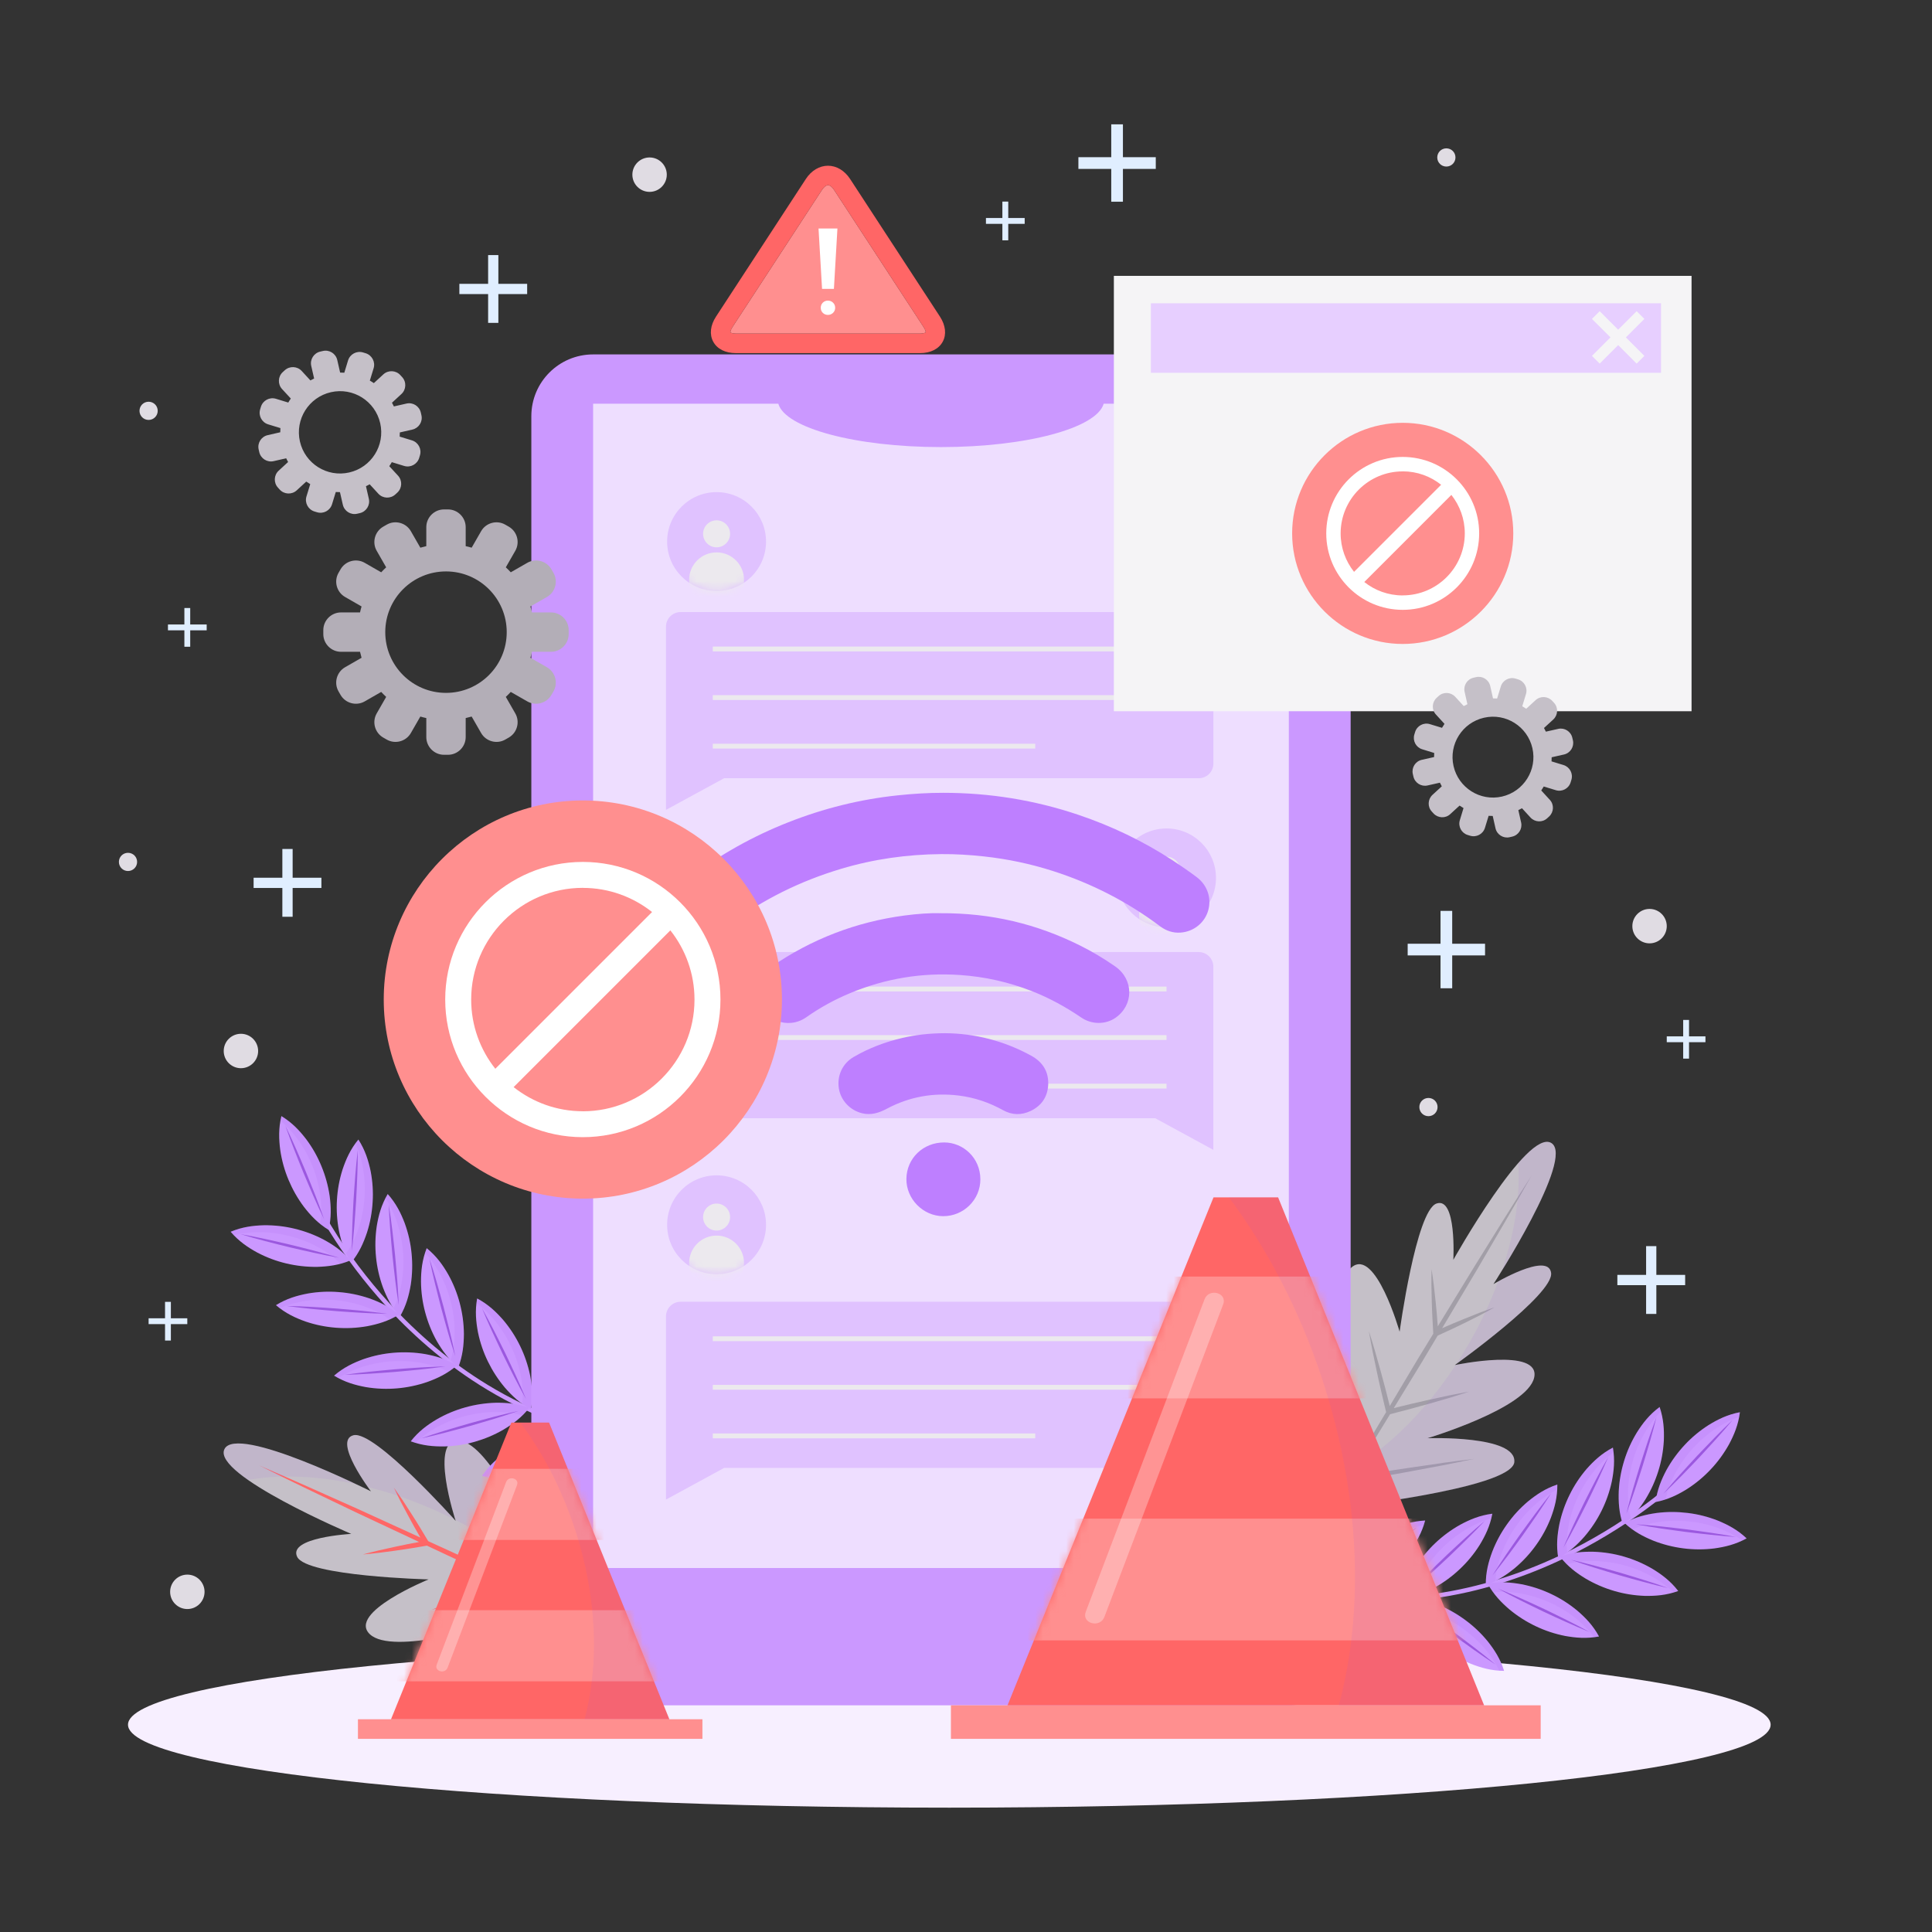 <svg width="251" height="251" viewBox="0 0 251 251" fill="none" xmlns="http://www.w3.org/2000/svg">
<rect x="0" y="0" width="251" height="251" fill="#333333" stroke="none"/>
<path d="M123.332 234.846C182.262 234.846 230.035 230.021 230.035 224.069C230.035 218.117 182.262 213.292 123.332 213.292C64.402 213.292 16.63 218.117 16.63 224.069C16.63 230.021 64.402 234.846 123.332 234.846Z" fill="#F7EFFF"/>
<path d="M70.887 188.535C67.332 188.558 69.03 200.082 69.03 200.082C69.03 200.082 63.749 187.618 59.691 187.166C55.633 186.719 59.199 197.586 59.199 197.586C59.199 197.586 48.649 185.768 45.92 186.464C43.192 187.16 48.19 193.748 48.19 193.748C48.19 193.748 30.695 184.947 29.15 188.286C27.605 191.626 45.632 199.278 45.632 199.278C45.632 199.278 37.374 199.731 38.608 202.261C39.842 204.791 55.678 205.193 55.678 205.193C55.678 205.193 45.083 209.506 48.049 212.313C51.014 215.12 63.936 211.079 63.936 211.079C63.936 211.079 54.054 217.243 56.335 219.965C58.616 222.688 79.518 211.611 79.518 211.611C79.518 211.611 74.441 188.501 70.892 188.53L70.887 188.535Z" fill="#C5C0C8"/>
<path d="M72.013 197.801L73.054 201.831C73.394 203.178 73.773 204.514 74.135 205.849L75.092 209.342L71.815 207.774L66.46 205.261C65.838 203.614 65.21 201.967 64.542 200.337L63.512 197.846C63.149 197.025 62.804 196.193 62.419 195.378C62.663 196.244 62.946 197.099 63.212 197.959L64.066 200.512C64.559 201.972 65.085 203.421 65.617 204.865L59.165 201.836L55.633 200.223C54.937 199.057 54.241 197.891 53.505 196.754L52.367 194.993C51.965 194.422 51.586 193.833 51.167 193.267C51.456 193.907 51.784 194.524 52.09 195.152L53.075 197.003C53.567 197.931 54.088 198.842 54.614 199.754L46.458 196.029C42.207 194.122 37.957 192.22 33.672 190.386C37.843 192.463 42.043 194.478 46.249 196.482L54.45 200.331C53.38 200.529 52.305 200.733 51.241 200.97C49.871 201.265 48.501 201.576 47.149 201.95C48.552 201.836 49.939 201.655 51.326 201.463C52.712 201.276 54.088 201.044 55.463 200.806L58.899 202.419L65.425 205.397C63.953 205.94 62.487 206.489 61.033 207.078C59.357 207.745 57.688 208.419 56.04 209.166C57.778 208.674 59.493 208.119 61.202 207.547C62.9 206.993 64.581 206.387 66.262 205.781L71.605 208.221L74.922 209.704L71.628 211.255C70.372 211.855 69.098 212.432 67.853 213.055C65.346 214.271 62.838 215.5 60.365 216.79C62.951 215.743 65.51 214.628 68.062 213.507C69.341 212.958 70.604 212.364 71.877 211.792L75.686 210.066L75.709 210.055L77.979 211.068C80.112 211.996 82.241 212.947 84.386 213.858C82.303 212.811 80.203 211.804 78.114 210.779L75.873 209.704V209.681L74.713 205.68C74.322 204.349 73.954 203.008 73.541 201.684L72.324 197.699C71.894 196.38 71.492 195.05 71.045 193.737C71.351 195.095 71.696 196.437 72.019 197.79L72.013 197.801Z" fill="#FF6666"/>
<g opacity="0.1">
<path d="M46.271 192.826C41.692 190.658 30.378 185.637 29.144 188.292C28.669 189.322 30.061 190.771 32.218 192.271C36.27 191.535 41.121 191.705 46.271 192.82V192.826Z" fill="#9B58DF"/>
<path d="M59.159 197.461C67.451 201.684 73.649 207.525 76.388 213.219C78.284 212.268 79.518 211.617 79.518 211.617C79.518 211.617 74.441 188.507 70.892 188.535C67.338 188.558 69.036 200.082 69.036 200.082C69.036 200.082 63.755 187.618 59.697 187.166C55.894 186.747 58.78 196.256 59.159 197.461Z" fill="#9B58DF"/>
<path d="M47.771 193.177C50.482 193.856 53.267 194.79 56.046 195.995C57.065 196.437 58.055 196.906 59.023 197.393C57.648 195.871 48.445 185.83 45.926 186.469C43.696 187.035 46.639 191.558 47.777 193.177H47.771Z" fill="#9B58DF"/>
</g>
<path d="M196.731 189.962C197.093 186.43 185.456 186.849 185.456 186.849C185.456 186.849 198.423 182.966 199.312 178.976C200.201 174.991 189.005 177.346 189.005 177.346C189.005 177.346 201.904 168.148 201.514 165.363C201.123 162.579 194.026 166.824 194.026 166.824C194.026 166.824 204.683 150.393 201.536 148.491C198.384 146.589 188.813 163.671 188.813 163.671C188.813 163.671 189.265 155.413 186.617 156.364C183.968 157.315 181.834 173.01 181.834 173.01C181.834 173.01 178.704 162.007 175.591 164.65C172.478 167.293 175.082 180.577 175.082 180.577C175.082 180.577 170.038 170.084 167.078 172.048C164.118 174.018 172.846 196.007 172.846 196.007C172.846 196.007 196.369 193.488 196.737 189.956L196.731 189.962Z" fill="#C5C0C8"/>
<path d="M187.398 190.069L183.277 190.664C181.902 190.85 180.532 191.088 179.162 191.297L175.591 191.863L177.51 188.779L180.594 183.73C182.298 183.289 184.007 182.847 185.7 182.36L188.286 181.613C189.141 181.341 190.007 181.087 190.856 180.798C189.967 180.945 189.09 181.138 188.207 181.302L185.575 181.874C184.07 182.202 182.575 182.57 181.075 182.938L184.794 176.853L186.781 173.519C188.015 172.959 189.249 172.393 190.465 171.782L192.339 170.842C192.956 170.508 193.578 170.191 194.184 169.84C193.516 170.061 192.865 170.316 192.209 170.554L190.262 171.329C189.282 171.719 188.32 172.138 187.358 172.557L191.948 164.854C194.309 160.841 196.663 156.822 198.955 152.764C196.431 156.681 193.969 160.637 191.518 164.594L186.792 172.319C186.713 171.233 186.628 170.146 186.509 169.059C186.362 167.667 186.209 166.275 185.983 164.882C185.943 166.286 185.971 167.69 186.011 169.088C186.045 170.486 186.13 171.878 186.209 173.27L184.228 176.508L180.555 182.666C180.176 181.143 179.791 179.627 179.366 178.115C178.885 176.378 178.398 174.646 177.838 172.925C178.138 174.708 178.5 176.474 178.879 178.234C179.247 179.983 179.666 181.721 180.079 183.458L177.068 188.507L175.229 191.643L174.046 188.201C173.587 186.883 173.151 185.558 172.67 184.251C171.736 181.624 170.786 178.998 169.772 176.4C170.531 179.089 171.357 181.749 172.195 184.409C172.602 185.745 173.05 187.064 173.48 188.388L174.782 192.362V192.384L173.531 194.529C172.376 196.55 171.199 198.559 170.055 200.591C171.323 198.638 172.552 196.657 173.802 194.693L175.116 192.582H175.144L179.247 191.869C180.611 191.626 181.987 191.405 183.345 191.139L187.437 190.369C188.796 190.086 190.16 189.831 191.518 189.532C190.137 189.684 188.762 189.882 187.386 190.058L187.398 190.069Z" fill="#A29EA7"/>
<g opacity="0.1">
<path d="M195.157 165.024C197.812 160.705 204.038 150.008 201.536 148.497C200.563 147.908 198.972 149.136 197.24 151.111C197.529 155.221 196.833 160.026 195.157 165.018V165.024Z" fill="#9B58DF"/>
<path d="M189.135 177.323C184.03 185.105 177.549 190.624 171.589 192.73C172.325 194.716 172.84 196.018 172.84 196.018C172.84 196.018 196.363 193.499 196.731 189.962C197.093 186.43 185.456 186.849 185.456 186.849C185.456 186.849 198.423 182.966 199.312 178.976C200.144 175.24 190.381 177.068 189.135 177.317V177.323Z" fill="#9B58DF"/>
<path d="M194.643 166.473C193.669 169.093 192.441 171.759 190.935 174.385C190.386 175.348 189.815 176.282 189.22 177.187C190.884 175.987 201.87 167.939 201.508 165.358C201.185 163.077 196.374 165.511 194.637 166.467L194.643 166.473Z" fill="#9B58DF"/>
</g>
<path d="M39.745 154.366C40.385 155.843 41.189 157.258 41.998 158.645C44.036 162.109 46.402 165.38 49.034 168.414C52.628 172.563 56.742 176.264 61.321 179.298C66.795 182.926 72.919 185.536 79.337 186.911C87.284 188.62 95.519 188.416 103.471 186.894C104.626 186.673 105.781 186.424 106.924 186.147C107.281 186.062 107.1 185.519 106.743 185.603C98.615 187.545 90.131 188.19 81.856 186.809C75.307 185.717 69.019 183.362 63.348 179.91C58.599 177.017 54.32 173.395 50.573 169.291C47.749 166.201 45.224 162.839 43.04 159.267C42.038 157.632 41.149 155.871 40.312 154.247C40.3 154.224 40.289 154.196 40.278 154.173C40.13 153.84 39.593 154.015 39.734 154.355L39.745 154.366Z" fill="#CB98FF"/>
<path d="M42.689 159.783C41.285 158.922 40.323 157.875 39.479 156.783C38.653 155.679 37.996 154.507 37.481 153.279C36.966 152.051 36.604 150.755 36.406 149.391C36.231 148.021 36.168 146.6 36.559 144.999C37.968 145.859 38.93 146.9 39.774 147.998C40.6 149.102 41.257 150.274 41.76 151.508C42.27 152.742 42.632 154.032 42.83 155.396C43.006 156.766 43.068 158.186 42.683 159.788L42.689 159.783Z" fill="#CB98FF"/>
<path d="M37.085 146.272C37.566 147.257 38.019 148.253 38.461 149.255C38.908 150.257 39.321 151.264 39.751 152.272C40.159 153.285 40.577 154.298 40.974 155.317C41.364 156.336 41.755 157.36 42.106 158.401C41.619 157.417 41.172 156.42 40.73 155.419C40.289 154.417 39.87 153.409 39.44 152.402C39.032 151.383 38.613 150.376 38.223 149.357C37.827 148.338 37.442 147.314 37.085 146.278V146.272Z" fill="#9B58DF"/>
<path opacity="0.1" d="M39.779 147.998C38.936 146.906 37.974 145.859 36.565 144.999C36.514 145.208 36.474 145.412 36.434 145.616C37.278 146.295 37.946 147.053 38.545 147.834C39.372 148.938 40.028 150.11 40.532 151.344C41.042 152.577 41.404 153.868 41.602 155.232C41.755 156.421 41.817 157.649 41.579 159.001C41.919 159.273 42.281 159.539 42.683 159.788C43.068 158.186 43.006 156.766 42.83 155.396C42.632 154.032 42.27 152.742 41.76 151.508C41.251 150.274 40.594 149.102 39.774 147.998H39.779Z" fill="#9B58DF"/>
<path d="M45.62 164.022C44.732 162.635 44.324 161.277 44.041 159.924C43.781 158.571 43.696 157.23 43.775 155.9C43.849 154.57 44.087 153.245 44.505 151.932C44.947 150.625 45.507 149.317 46.56 148.044C47.454 149.43 47.862 150.794 48.151 152.147C48.411 153.5 48.496 154.841 48.411 156.171C48.332 157.502 48.094 158.826 47.675 160.139C47.234 161.447 46.673 162.754 45.626 164.028L45.62 164.022Z" fill="#CB98FF"/>
<path d="M46.481 149.419C46.487 150.517 46.458 151.609 46.419 152.702C46.385 153.794 46.317 154.887 46.266 155.979C46.187 157.071 46.124 158.164 46.034 159.25C45.943 160.343 45.847 161.43 45.711 162.516C45.706 161.418 45.734 160.326 45.773 159.234C45.807 158.141 45.875 157.049 45.926 155.956C46.005 154.864 46.068 153.772 46.158 152.685C46.249 151.593 46.345 150.506 46.481 149.419Z" fill="#9B58DF"/>
<path opacity="0.1" d="M48.145 152.147C47.862 150.794 47.454 149.436 46.554 148.044C46.419 148.208 46.288 148.378 46.169 148.542C46.634 149.521 46.9 150.494 47.103 151.457C47.364 152.809 47.449 154.151 47.364 155.481C47.285 156.811 47.047 158.135 46.628 159.449C46.243 160.586 45.768 161.718 44.964 162.833C45.151 163.229 45.36 163.626 45.615 164.022C46.662 162.748 47.222 161.447 47.664 160.133C48.083 158.82 48.32 157.502 48.4 156.166C48.479 154.836 48.4 153.494 48.139 152.142L48.145 152.147Z" fill="#9B58DF"/>
<path d="M45.524 163.75C44.002 164.384 42.593 164.543 41.212 164.588C39.836 164.605 38.5 164.452 37.204 164.146C35.908 163.841 34.646 163.371 33.429 162.731C32.218 162.069 31.035 161.283 29.965 160.026C31.488 159.386 32.903 159.222 34.284 159.183C35.659 159.166 36.995 159.319 38.291 159.635C39.587 159.947 40.849 160.417 42.066 161.056C43.277 161.718 44.46 162.505 45.536 163.756L45.524 163.75Z" fill="#CB98FF"/>
<path d="M31.301 160.343C32.382 160.53 33.452 160.75 34.521 160.982C35.591 161.209 36.655 161.469 37.719 161.707C38.778 161.973 39.842 162.228 40.9 162.511C41.959 162.794 43.011 163.077 44.058 163.405C42.977 163.218 41.908 162.997 40.838 162.771C39.768 162.545 38.704 162.284 37.64 162.047C36.582 161.781 35.517 161.526 34.459 161.243C33.401 160.96 32.348 160.677 31.301 160.349V160.343Z" fill="#9B58DF"/>
<path opacity="0.1" d="M34.272 159.177C32.891 159.216 31.482 159.381 29.954 160.02C30.095 160.184 30.237 160.337 30.378 160.49C31.425 160.207 32.427 160.111 33.412 160.082C34.787 160.066 36.123 160.218 37.419 160.535C38.715 160.847 39.977 161.316 41.194 161.956C42.247 162.533 43.277 163.201 44.234 164.186C44.653 164.073 45.083 163.937 45.519 163.756C44.449 162.505 43.266 161.718 42.049 161.056C40.832 160.416 39.57 159.947 38.274 159.635C36.978 159.318 35.642 159.166 34.267 159.183L34.272 159.177Z" fill="#9B58DF"/>
<path d="M51.954 171.052C50.856 169.818 50.245 168.544 49.747 167.248C49.277 165.952 48.983 164.645 48.852 163.314C48.717 161.99 48.745 160.643 48.949 159.284C49.175 157.92 49.532 156.545 50.369 155.124C51.473 156.353 52.09 157.632 52.582 158.922C53.052 160.218 53.346 161.526 53.471 162.856C53.601 164.18 53.573 165.527 53.369 166.886C53.137 168.25 52.786 169.625 51.954 171.046V171.052Z" fill="#CB98FF"/>
<path d="M50.505 156.494C50.686 157.575 50.822 158.662 50.958 159.749C51.094 160.835 51.201 161.922 51.32 163.009C51.416 164.101 51.524 165.188 51.609 166.28C51.688 167.373 51.767 168.465 51.801 169.557C51.62 168.476 51.479 167.39 51.343 166.303C51.207 165.216 51.099 164.129 50.981 163.043C50.884 161.95 50.777 160.864 50.698 159.771C50.618 158.679 50.539 157.587 50.505 156.494Z" fill="#9B58DF"/>
<path opacity="0.1" d="M52.582 158.922C52.09 157.632 51.473 156.353 50.369 155.124C50.262 155.311 50.16 155.492 50.064 155.679C50.675 156.573 51.094 157.49 51.445 158.413C51.914 159.709 52.203 161.016 52.333 162.347C52.464 163.671 52.435 165.018 52.231 166.376C52.033 167.559 51.739 168.754 51.122 169.976C51.365 170.338 51.637 170.695 51.954 171.046C52.786 169.625 53.137 168.25 53.369 166.886C53.573 165.527 53.601 164.18 53.471 162.856C53.341 161.526 53.052 160.218 52.582 158.922Z" fill="#9B58DF"/>
<path d="M51.812 170.797C50.409 171.663 49.039 172.042 47.681 172.302C46.322 172.54 44.981 172.597 43.651 172.495C42.321 172.393 41.002 172.133 39.7 171.691C38.398 171.227 37.108 170.638 35.851 169.563C37.255 168.691 38.625 168.312 39.983 168.052C41.342 167.814 42.683 167.757 44.013 167.865C45.343 167.967 46.662 168.233 47.964 168.674C49.266 169.139 50.556 169.727 51.812 170.797Z" fill="#CB98FF"/>
<path d="M37.232 169.665C38.331 169.682 39.423 169.733 40.515 169.789C41.608 169.846 42.7 169.931 43.792 170.005C44.879 170.101 45.971 170.186 47.064 170.299C48.151 170.412 49.243 170.531 50.324 170.684C49.226 170.672 48.134 170.616 47.041 170.559C45.949 170.503 44.856 170.418 43.764 170.344C42.677 170.248 41.585 170.163 40.493 170.05C39.406 169.937 38.313 169.818 37.232 169.665Z" fill="#9B58DF"/>
<path opacity="0.1" d="M39.989 168.046C38.631 168.306 37.267 168.686 35.857 169.557C36.021 169.699 36.185 169.829 36.35 169.954C37.34 169.512 38.314 169.257 39.287 169.076C40.645 168.839 41.987 168.782 43.317 168.889C44.647 168.991 45.966 169.257 47.268 169.699C48.4 170.101 49.52 170.599 50.618 171.425C51.015 171.25 51.416 171.046 51.818 170.797C50.562 169.727 49.271 169.139 47.97 168.674C46.668 168.233 45.349 167.967 44.019 167.865C42.689 167.757 41.347 167.814 39.989 168.052V168.046Z" fill="#9B58DF"/>
<path d="M59.533 177.634C58.254 176.593 57.444 175.427 56.748 174.233C56.08 173.033 55.582 171.782 55.237 170.491C54.892 169.201 54.705 167.871 54.694 166.495C54.699 165.114 54.829 163.699 55.435 162.16C56.72 163.201 57.535 164.362 58.225 165.561C58.893 166.761 59.391 168.012 59.731 169.303C60.071 170.593 60.257 171.923 60.269 173.299C60.257 174.68 60.133 176.095 59.539 177.634H59.533Z" fill="#CB98FF"/>
<path d="M55.786 163.496C56.137 164.537 56.448 165.584 56.754 166.637C57.059 167.69 57.337 168.742 57.631 169.801C57.897 170.859 58.18 171.918 58.435 172.982C58.69 174.046 58.938 175.11 59.148 176.185C58.797 175.144 58.486 174.097 58.18 173.044C57.874 171.991 57.597 170.939 57.303 169.88C57.037 168.822 56.754 167.763 56.499 166.699C56.244 165.635 55.995 164.571 55.786 163.496Z" fill="#9B58DF"/>
<path opacity="0.1" d="M58.219 165.561C57.529 164.367 56.714 163.201 55.429 162.16C55.35 162.358 55.282 162.556 55.22 162.754C55.967 163.541 56.527 164.379 57.02 165.233C57.688 166.433 58.186 167.684 58.525 168.974C58.865 170.265 59.051 171.595 59.063 172.97C59.051 174.17 58.955 175.393 58.542 176.706C58.842 177.023 59.165 177.334 59.533 177.634C60.127 176.095 60.257 174.685 60.263 173.299C60.252 171.923 60.065 170.593 59.725 169.303C59.386 168.012 58.893 166.767 58.219 165.561Z" fill="#9B58DF"/>
<path d="M59.352 177.402C58.101 178.478 56.816 179.072 55.514 179.542C54.212 179.989 52.899 180.26 51.569 180.374C50.239 180.487 48.898 180.436 47.539 180.21C46.181 179.96 44.811 179.581 43.402 178.721C44.653 177.64 45.938 177.046 47.239 176.57C48.541 176.123 49.854 175.851 51.184 175.744C52.514 175.636 53.856 175.687 55.214 175.914C56.573 176.168 57.942 176.542 59.352 177.397V177.402Z" fill="#CB98FF"/>
<path d="M44.777 178.608C45.864 178.449 46.95 178.325 48.037 178.206C49.124 178.087 50.216 178.002 51.303 177.895C52.395 177.815 53.482 177.725 54.575 177.662C55.667 177.6 56.759 177.544 57.857 177.521C56.771 177.679 55.684 177.804 54.597 177.923C53.511 178.042 52.418 178.127 51.331 178.234C50.239 178.308 49.152 178.404 48.06 178.466C46.968 178.528 45.875 178.585 44.777 178.608Z" fill="#9B58DF"/>
<path opacity="0.1" d="M47.239 176.576C45.938 177.046 44.653 177.64 43.402 178.727C43.583 178.84 43.77 178.942 43.951 179.038C44.856 178.444 45.779 178.036 46.707 177.702C48.009 177.255 49.322 176.983 50.652 176.876C51.982 176.768 53.324 176.819 54.682 177.046C55.865 177.266 57.048 177.578 58.265 178.217C58.627 177.98 58.989 177.714 59.352 177.402C57.942 176.548 56.573 176.174 55.214 175.919C53.856 175.693 52.514 175.642 51.184 175.75C49.854 175.857 48.541 176.123 47.239 176.576Z" fill="#9B58DF"/>
<path d="M68.985 183.09C67.53 182.315 66.511 181.325 65.6 180.283C64.712 179.23 63.987 178.104 63.398 176.904C62.81 175.704 62.374 174.436 62.097 173.089C61.842 171.731 61.695 170.316 61.989 168.691C63.449 169.467 64.468 170.452 65.379 171.493C66.268 172.546 66.993 173.672 67.576 174.878C68.159 176.078 68.594 177.351 68.872 178.698C69.126 180.057 69.274 181.466 68.985 183.09Z" fill="#CB98FF"/>
<path d="M62.601 169.931C63.144 170.882 63.648 171.855 64.151 172.823C64.655 173.797 65.131 174.782 65.623 175.761C66.087 176.751 66.568 177.736 67.021 178.732C67.474 179.728 67.921 180.725 68.334 181.743C67.791 180.792 67.287 179.819 66.783 178.851C66.28 177.878 65.804 176.893 65.317 175.914C64.853 174.923 64.372 173.938 63.919 172.942C63.467 171.946 63.019 170.95 62.606 169.931H62.601Z" fill="#9B58DF"/>
<path opacity="0.1" d="M65.385 171.493C64.48 170.452 63.455 169.467 61.995 168.691C61.956 168.901 61.927 169.11 61.904 169.314C62.788 169.942 63.495 170.661 64.146 171.403C65.034 172.455 65.759 173.582 66.342 174.787C66.925 175.987 67.361 177.255 67.638 178.608C67.859 179.785 68 181.008 67.842 182.372C68.193 182.626 68.572 182.87 68.991 183.09C69.279 181.466 69.132 180.057 68.878 178.698C68.6 177.351 68.165 176.078 67.582 174.878C67.004 173.678 66.274 172.546 65.385 171.493Z" fill="#9B58DF"/>
<path d="M68.764 182.898C67.746 184.194 66.591 185.026 65.408 185.734C64.219 186.424 62.98 186.939 61.695 187.307C60.41 187.675 59.086 187.884 57.71 187.918C56.329 187.93 54.914 187.828 53.364 187.251C54.382 185.949 55.531 185.117 56.72 184.409C57.908 183.719 59.154 183.204 60.433 182.847C61.718 182.485 63.042 182.281 64.418 182.241C65.799 182.23 67.213 182.332 68.764 182.904V182.898Z" fill="#CB98FF"/>
<path d="M54.694 186.877C55.729 186.509 56.771 186.181 57.818 185.858C58.865 185.536 59.918 185.241 60.965 184.93C62.023 184.647 63.076 184.347 64.135 184.075C65.193 183.804 66.257 183.538 67.327 183.311C66.291 183.679 65.249 184.007 64.202 184.33C63.155 184.653 62.102 184.953 61.055 185.258C59.997 185.541 58.944 185.841 57.886 186.113C56.827 186.385 55.763 186.651 54.694 186.877Z" fill="#9B58DF"/>
<path opacity="0.1" d="M56.72 184.409C55.537 185.122 54.382 185.954 53.364 187.251C53.567 187.324 53.765 187.392 53.964 187.454C54.739 186.696 55.565 186.124 56.414 185.615C57.603 184.924 58.848 184.409 60.127 184.053C61.412 183.69 62.736 183.487 64.112 183.447C65.312 183.436 66.54 183.515 67.853 183.911C68.164 183.605 68.47 183.277 68.764 182.904C67.219 182.332 65.804 182.23 64.418 182.241C63.042 182.275 61.712 182.485 60.433 182.847C59.148 183.204 57.908 183.724 56.72 184.409Z" fill="#9B58DF"/>
<path d="M77.905 186.424C76.394 185.756 75.307 184.851 74.322 183.883C73.36 182.898 72.551 181.828 71.877 180.679C71.204 179.53 70.672 178.297 70.292 176.972C69.936 175.636 69.687 174.238 69.857 172.597C71.368 173.259 72.46 174.165 73.445 175.138C74.407 176.123 75.217 177.193 75.885 178.347C76.552 179.502 77.084 180.736 77.464 182.06C77.82 183.396 78.069 184.794 77.905 186.436V186.424Z" fill="#CB98FF"/>
<path d="M70.553 173.78C71.164 174.691 71.741 175.619 72.319 176.553C72.89 177.487 73.439 178.432 74.005 179.372C74.543 180.323 75.098 181.268 75.624 182.23C76.15 183.192 76.671 184.149 77.158 185.134C76.547 184.222 75.969 183.294 75.392 182.366C74.82 181.432 74.271 180.487 73.705 179.547C73.168 178.596 72.613 177.651 72.092 176.689C71.566 175.732 71.045 174.77 70.553 173.785V173.78Z" fill="#9B58DF"/>
<path opacity="0.1" d="M73.445 175.133C72.46 174.165 71.368 173.253 69.857 172.591C69.834 172.806 69.817 173.016 69.811 173.219C70.74 173.78 71.498 174.442 72.2 175.133C73.162 176.112 73.972 177.187 74.639 178.342C75.307 179.496 75.839 180.73 76.219 182.055C76.53 183.215 76.756 184.421 76.705 185.79C77.079 186.017 77.469 186.232 77.905 186.419C78.075 184.777 77.82 183.379 77.464 182.043C77.085 180.719 76.558 179.485 75.885 178.33C75.217 177.176 74.407 176.106 73.445 175.121V175.133Z" fill="#9B58DF"/>
<path d="M77.673 186.249C76.751 187.618 75.669 188.53 74.537 189.328C73.4 190.103 72.206 190.714 70.949 191.173C69.698 191.637 68.391 191.943 67.021 192.079C65.646 192.197 64.225 192.197 62.635 191.739C63.551 190.364 64.638 189.452 65.764 188.654C66.902 187.879 68.096 187.268 69.353 186.815C70.604 186.356 71.917 186.051 73.281 185.915C74.656 185.796 76.077 185.796 77.662 186.249H77.673Z" fill="#CB98FF"/>
<path d="M63.936 191.269C64.938 190.828 65.957 190.42 66.976 190.018C67.995 189.616 69.025 189.243 70.043 188.852C71.073 188.49 72.104 188.111 73.139 187.766C74.175 187.415 75.217 187.069 76.269 186.764C75.268 187.205 74.249 187.613 73.23 188.015C72.211 188.417 71.187 188.79 70.162 189.181C69.132 189.543 68.102 189.922 67.066 190.267C66.031 190.618 64.989 190.964 63.936 191.269Z" fill="#9B58DF"/>
<path opacity="0.1" d="M65.77 188.654C64.644 189.452 63.557 190.369 62.64 191.739C62.85 191.801 63.054 191.852 63.252 191.897C63.971 191.082 64.752 190.449 65.555 189.883C66.693 189.107 67.887 188.496 69.144 188.043C70.395 187.585 71.708 187.279 73.072 187.143C74.266 187.041 75.494 187.03 76.836 187.324C77.124 186.996 77.402 186.645 77.668 186.254C76.083 185.802 74.662 185.802 73.287 185.921C71.917 186.062 70.61 186.368 69.359 186.82C68.102 187.273 66.908 187.885 65.77 188.66V188.654Z" fill="#9B58DF"/>
<path d="M89.316 187.896C87.697 187.567 86.441 186.917 85.269 186.175C84.12 185.422 83.095 184.551 82.195 183.566C81.29 182.587 80.509 181.494 79.858 180.283C79.224 179.055 78.681 177.742 78.499 176.1C80.118 176.423 81.38 177.08 82.552 177.815C83.707 178.568 84.725 179.445 85.62 180.43C86.52 181.415 87.301 182.507 87.957 183.719C88.591 184.947 89.135 186.26 89.321 187.896H89.316Z" fill="#CB98FF"/>
<path d="M79.428 177.125C80.22 177.883 80.984 178.664 81.743 179.457C82.501 180.243 83.243 181.053 83.99 181.845C84.72 182.66 85.461 183.464 86.18 184.29C86.899 185.117 87.612 185.943 88.303 186.798C87.51 186.039 86.746 185.258 85.988 184.471C85.229 183.685 84.488 182.875 83.741 182.083C83.01 181.268 82.269 180.464 81.55 179.638C80.831 178.811 80.118 177.985 79.428 177.13V177.125Z" fill="#9B58DF"/>
<path opacity="0.1" d="M82.546 177.821C81.38 177.085 80.118 176.429 78.494 176.106C78.516 176.321 78.55 176.531 78.585 176.729C79.609 177.08 80.498 177.561 81.33 178.087C82.484 178.84 83.503 179.717 84.397 180.702C85.297 181.687 86.078 182.779 86.735 183.99C87.284 185.055 87.765 186.187 88.008 187.539C88.421 187.681 88.852 187.805 89.316 187.896C89.129 186.26 88.586 184.947 87.952 183.719C87.301 182.508 86.52 181.415 85.614 180.43C84.714 179.445 83.695 178.568 82.546 177.815V177.821Z" fill="#9B58DF"/>
<path d="M89.05 187.783C88.444 189.316 87.578 190.443 86.65 191.462C85.705 192.463 84.669 193.312 83.543 194.031C82.416 194.75 81.205 195.327 79.897 195.758C78.579 196.165 77.192 196.471 75.539 196.363C76.145 194.824 77.005 193.697 77.939 192.678C78.884 191.677 79.92 190.828 81.052 190.114C82.178 189.401 83.39 188.824 84.697 188.394C86.016 187.986 87.403 187.681 89.05 187.783Z" fill="#CB98FF"/>
<path d="M76.705 195.622C77.588 194.976 78.494 194.36 79.405 193.754C80.311 193.143 81.239 192.56 82.156 191.96C83.084 191.382 84.007 190.799 84.946 190.233C85.886 189.667 86.825 189.113 87.788 188.586C86.905 189.232 85.999 189.848 85.088 190.454C84.177 191.065 83.254 191.648 82.337 192.248C81.409 192.82 80.486 193.414 79.547 193.975C78.607 194.541 77.668 195.095 76.705 195.622Z" fill="#9B58DF"/>
<path opacity="0.1" d="M77.939 192.673C77.005 193.692 76.145 194.818 75.539 196.357C75.754 196.369 75.964 196.38 76.173 196.38C76.7 195.429 77.328 194.642 77.996 193.918C78.941 192.916 79.977 192.067 81.109 191.354C82.235 190.641 83.446 190.064 84.754 189.633C85.903 189.277 87.097 189.005 88.472 189.005C88.682 188.626 88.88 188.224 89.055 187.783C87.408 187.681 86.022 187.986 84.703 188.394C83.395 188.824 82.184 189.401 81.058 190.114C79.931 190.828 78.89 191.677 77.945 192.678L77.939 192.673Z" fill="#9B58DF"/>
<path d="M219.756 191.111C218.635 192.265 217.384 193.313 216.134 194.32C213.004 196.844 209.636 199.063 206.104 200.982C201.276 203.597 196.12 205.606 190.765 206.829C184.364 208.289 177.713 208.572 171.221 207.593C163.184 206.387 155.549 203.291 148.644 199.057C147.642 198.44 146.651 197.801 145.678 197.139C145.372 196.935 145.734 196.493 146.034 196.697C152.957 201.384 160.666 204.983 168.895 206.608C175.41 207.898 182.123 207.915 188.643 206.687C194.105 205.657 199.391 203.778 204.344 201.265C208.074 199.369 211.628 197.116 214.934 194.546C216.445 193.369 217.899 192.039 219.258 190.811C219.281 190.794 219.298 190.771 219.314 190.754C219.569 190.494 220.011 190.85 219.756 191.111Z" fill="#CB98FF"/>
<path d="M215.092 195.141C216.711 194.829 217.979 194.19 219.156 193.465C220.316 192.724 221.346 191.863 222.258 190.89C223.175 189.922 223.967 188.835 224.635 187.635C225.286 186.413 225.84 185.111 226.044 183.47C224.42 183.775 223.152 184.415 221.975 185.139C220.814 185.881 219.784 186.741 218.873 187.72C217.962 188.694 217.169 189.775 216.501 190.981C215.856 192.203 215.296 193.505 215.092 195.141Z" fill="#CB98FF"/>
<path d="M225.099 184.477C224.301 185.224 223.526 186 222.756 186.781C221.986 187.562 221.239 188.36 220.481 189.147C219.739 189.956 218.992 190.748 218.262 191.569C217.532 192.384 216.807 193.205 216.111 194.054C216.909 193.307 217.685 192.531 218.454 191.75C219.224 190.969 219.971 190.171 220.73 189.384C221.465 188.575 222.218 187.783 222.948 186.962C223.679 186.147 224.403 185.326 225.099 184.477Z" fill="#9B58DF"/>
<path opacity="0.1" d="M221.975 185.139C223.152 184.415 224.42 183.775 226.044 183.47C226.016 183.685 225.988 183.889 225.948 184.092C224.918 184.432 224.029 184.902 223.186 185.422C222.026 186.164 220.995 187.024 220.084 188.003C219.173 188.977 218.381 190.058 217.713 191.264C217.152 192.322 216.654 193.448 216.4 194.795C215.986 194.931 215.556 195.05 215.086 195.141C215.29 193.505 215.851 192.197 216.496 190.981C217.164 189.775 217.956 188.694 218.867 187.72C219.779 186.747 220.809 185.881 221.969 185.139H221.975Z" fill="#9B58DF"/>
<path d="M210.847 198.067C212.172 197.082 213.032 195.956 213.773 194.79C214.492 193.618 215.047 192.39 215.443 191.122C215.845 189.849 216.088 188.53 216.162 187.154C216.213 185.773 216.145 184.353 215.613 182.791C214.283 183.775 213.422 184.902 212.681 186.068C211.962 187.239 211.408 188.468 211.017 189.741C210.621 191.015 210.377 192.333 210.304 193.709C210.253 195.09 210.321 196.51 210.847 198.073V198.067Z" fill="#CB98FF"/>
<path d="M215.2 184.109C214.809 185.134 214.452 186.169 214.096 187.205C213.745 188.241 213.422 189.288 213.083 190.324C212.771 191.371 212.443 192.418 212.143 193.471C211.843 194.524 211.549 195.576 211.294 196.641C211.69 195.616 212.047 194.58 212.398 193.544C212.749 192.509 213.071 191.462 213.411 190.426C213.722 189.379 214.051 188.332 214.351 187.279C214.651 186.226 214.945 185.173 215.2 184.109Z" fill="#9B58DF"/>
<path opacity="0.1" d="M212.675 186.068C213.417 184.902 214.283 183.775 215.607 182.791C215.675 182.994 215.737 183.198 215.794 183.396C215.013 184.149 214.419 184.964 213.892 185.796C213.173 186.968 212.619 188.196 212.228 189.469C211.832 190.743 211.589 192.062 211.515 193.437C211.47 194.637 211.515 195.865 211.877 197.19C211.566 197.495 211.226 197.79 210.847 198.073C210.321 196.51 210.253 195.095 210.304 193.714C210.377 192.339 210.621 191.02 211.017 189.747C211.408 188.473 211.962 187.245 212.681 186.073L212.675 186.068Z" fill="#9B58DF"/>
<path d="M211.04 197.852C212.239 198.978 213.502 199.629 214.781 200.155C216.06 200.659 217.362 200.987 218.686 201.157C220.011 201.327 221.352 201.338 222.716 201.168C224.086 200.976 225.467 200.659 226.916 199.861C225.716 198.729 224.454 198.078 223.175 197.552C221.895 197.048 220.588 196.72 219.269 196.561C217.945 196.397 216.603 196.386 215.239 196.561C213.87 196.754 212.489 197.071 211.04 197.863V197.852Z" fill="#CB98FF"/>
<path d="M225.546 199.68C224.471 199.471 223.39 199.301 222.309 199.137C221.227 198.972 220.141 198.837 219.06 198.684C217.973 198.559 216.886 198.423 215.8 198.31C214.713 198.203 213.62 198.095 212.528 198.027C213.603 198.237 214.685 198.406 215.766 198.571C216.847 198.735 217.933 198.871 219.014 199.023C220.101 199.148 221.188 199.284 222.275 199.397C223.361 199.504 224.454 199.612 225.546 199.68Z" fill="#9B58DF"/>
<path opacity="0.1" d="M223.175 197.54C224.454 198.067 225.716 198.718 226.916 199.85C226.729 199.952 226.542 200.048 226.356 200.138C225.478 199.504 224.573 199.063 223.656 198.684C222.377 198.18 221.069 197.852 219.75 197.693C218.426 197.529 217.085 197.518 215.721 197.693C214.532 197.863 213.332 198.123 212.092 198.706C211.736 198.452 211.391 198.174 211.045 197.846C212.489 197.054 213.875 196.737 215.245 196.544C216.609 196.375 217.956 196.38 219.275 196.544C220.599 196.708 221.901 197.031 223.18 197.535L223.175 197.54Z" fill="#9B58DF"/>
<path d="M202.442 202.408C203.902 201.644 204.933 200.665 205.849 199.629C206.744 198.582 207.48 197.461 208.074 196.267C208.668 195.073 209.115 193.805 209.404 192.463C209.67 191.105 209.828 189.696 209.545 188.066C208.079 188.83 207.049 189.809 206.132 190.839C205.238 191.886 204.502 193.007 203.914 194.207C203.325 195.401 202.878 196.669 202.589 198.016C202.323 199.374 202.165 200.784 202.442 202.408Z" fill="#CB98FF"/>
<path d="M208.934 189.305C208.385 190.256 207.87 191.218 207.361 192.186C206.851 193.154 206.364 194.133 205.866 195.107C205.391 196.092 204.904 197.071 204.446 198.067C203.987 199.057 203.529 200.054 203.104 201.067C203.653 200.116 204.168 199.154 204.678 198.186C205.187 197.218 205.674 196.239 206.172 195.265C206.647 194.28 207.134 193.301 207.593 192.305C208.051 191.314 208.51 190.318 208.934 189.305Z" fill="#9B58DF"/>
<path opacity="0.1" d="M206.132 190.845C207.049 189.809 208.079 188.83 209.545 188.071C209.579 188.281 209.613 188.49 209.636 188.694C208.747 189.317 208.034 190.024 207.378 190.766C206.483 191.813 205.748 192.933 205.159 194.133C204.57 195.328 204.123 196.595 203.834 197.942C203.602 199.12 203.455 200.342 203.602 201.706C203.246 201.955 202.867 202.199 202.448 202.414C202.17 200.789 202.329 199.38 202.595 198.022C202.884 196.675 203.331 195.407 203.919 194.213C204.508 193.018 205.244 191.892 206.138 190.845H206.132Z" fill="#9B58DF"/>
<path d="M202.663 202.221C203.67 203.523 204.819 204.366 205.997 205.085C207.18 205.781 208.419 206.313 209.698 206.687C210.977 207.066 212.302 207.281 213.677 207.332C215.058 207.355 216.473 207.264 218.03 206.698C217.022 205.391 215.879 204.548 214.696 203.829C213.513 203.133 212.274 202.606 210.994 202.233C209.715 201.859 208.385 201.644 207.01 201.599C205.629 201.576 204.214 201.667 202.657 202.227L202.663 202.221Z" fill="#CB98FF"/>
<path d="M216.705 206.313C215.675 205.94 214.634 205.6 213.592 205.272C212.551 204.938 211.498 204.638 210.451 204.315C209.398 204.021 208.346 203.716 207.287 203.438C206.229 203.161 205.17 202.883 204.101 202.646C205.131 203.019 206.172 203.359 207.214 203.687C208.255 204.021 209.308 204.321 210.355 204.644C211.408 204.938 212.46 205.244 213.519 205.521C214.577 205.798 215.636 206.076 216.705 206.313Z" fill="#9B58DF"/>
<path opacity="0.1" d="M214.702 203.829C215.879 204.548 217.028 205.391 218.035 206.698C217.832 206.772 217.633 206.834 217.435 206.896C216.666 206.132 215.845 205.555 215.002 205.04C213.819 204.344 212.579 203.817 211.3 203.444C210.021 203.07 208.691 202.855 207.315 202.81C206.115 202.787 204.887 202.855 203.568 203.24C203.257 202.934 202.957 202.6 202.668 202.227C204.219 201.667 205.634 201.576 207.021 201.599C208.396 201.644 209.721 201.865 211.006 202.233C212.285 202.601 213.524 203.127 214.707 203.829H214.702Z" fill="#9B58DF"/>
<path d="M193.03 205.895C194.592 205.374 195.763 204.57 196.833 203.693C197.886 202.804 198.791 201.814 199.567 200.727C200.342 199.646 200.988 198.463 201.486 197.184C201.967 195.888 202.346 194.518 202.323 192.865C200.756 193.386 199.584 194.19 198.514 195.061C197.461 195.95 196.556 196.941 195.786 198.033C195.011 199.12 194.371 200.297 193.873 201.582C193.392 202.878 193.013 204.248 193.03 205.895Z" fill="#CB98FF"/>
<path d="M201.525 193.992C200.835 194.841 200.172 195.712 199.51 196.59C198.854 197.461 198.22 198.356 197.569 199.239C196.946 200.138 196.307 201.027 195.695 201.933C195.084 202.838 194.473 203.75 193.896 204.678C194.586 203.829 195.248 202.957 195.91 202.085C196.567 201.208 197.201 200.32 197.846 199.437C198.469 198.537 199.108 197.648 199.72 196.742C200.331 195.837 200.942 194.926 201.52 193.997L201.525 193.992Z" fill="#9B58DF"/>
<path opacity="0.1" d="M198.52 195.067C199.589 194.19 200.761 193.392 202.329 192.871C202.329 193.086 202.329 193.296 202.318 193.505C201.344 193.98 200.523 194.563 199.759 195.192C198.706 196.08 197.801 197.071 197.031 198.163C196.256 199.25 195.616 200.427 195.118 201.712C194.705 202.838 194.36 204.016 194.292 205.391C193.901 205.583 193.488 205.759 193.041 205.906C193.024 204.259 193.409 202.889 193.884 201.593C194.382 200.308 195.027 199.131 195.797 198.044C196.567 196.958 197.473 195.961 198.525 195.073L198.52 195.067Z" fill="#9B58DF"/>
<path d="M193.278 205.747C194.065 207.196 195.061 208.204 196.114 209.104C197.172 209.981 198.31 210.7 199.516 211.272C200.721 211.849 201.995 212.273 203.342 212.539C204.7 212.783 206.115 212.913 207.74 212.607C206.953 211.153 205.957 210.14 204.91 209.245C203.851 208.368 202.714 207.649 201.508 207.083C200.302 206.512 199.029 206.087 197.676 205.821C196.318 205.578 194.903 205.442 193.284 205.747H193.278Z" fill="#CB98FF"/>
<path d="M206.489 212.019C205.532 211.487 204.559 210.989 203.579 210.491C202.606 209.998 201.615 209.528 200.63 209.047C199.634 208.589 198.65 208.119 197.648 207.678C196.646 207.236 195.644 206.795 194.625 206.387C195.582 206.919 196.555 207.417 197.534 207.915C198.514 208.408 199.499 208.877 200.483 209.359C201.48 209.817 202.464 210.287 203.466 210.728C204.468 211.175 205.47 211.611 206.489 212.019Z" fill="#9B58DF"/>
<path opacity="0.1" d="M204.904 209.245C205.951 210.145 206.948 211.158 207.734 212.607C207.525 212.647 207.315 212.681 207.112 212.704C206.472 211.826 205.753 211.125 205 210.479C203.942 209.602 202.804 208.883 201.599 208.317C200.393 207.746 199.12 207.321 197.767 207.055C196.584 206.846 195.361 206.715 194.003 206.885C193.748 206.534 193.499 206.155 193.273 205.742C194.892 205.436 196.307 205.572 197.665 205.815C199.018 206.081 200.291 206.506 201.497 207.078C202.703 207.644 203.84 208.362 204.899 209.24L204.904 209.245Z" fill="#9B58DF"/>
<path d="M182.259 207.666C183.894 207.451 185.196 206.891 186.413 206.234C187.613 205.566 188.694 204.763 189.662 203.846C190.635 202.929 191.49 201.899 192.226 200.733C192.945 199.555 193.579 198.282 193.879 196.657C192.237 196.867 190.935 197.427 189.718 198.084C188.519 198.752 187.437 199.555 186.47 200.472C185.502 201.389 184.647 202.425 183.911 203.585C183.192 204.768 182.559 206.036 182.259 207.655V207.666Z" fill="#CB98FF"/>
<path d="M192.877 197.608C192.033 198.31 191.218 199.035 190.403 199.771C189.588 200.501 188.796 201.253 187.992 202.001C187.205 202.765 186.413 203.512 185.638 204.287C184.862 205.057 184.092 205.838 183.345 206.642C184.189 205.94 185.004 205.215 185.819 204.48C186.634 203.75 187.426 202.997 188.23 202.25C189.017 201.486 189.809 200.738 190.584 199.963C191.36 199.193 192.13 198.412 192.877 197.614V197.608Z" fill="#9B58DF"/>
<path opacity="0.1" d="M189.718 198.084C190.935 197.427 192.237 196.867 193.879 196.657C193.839 196.867 193.794 197.076 193.743 197.274C192.696 197.552 191.779 197.971 190.907 198.44C189.707 199.108 188.626 199.912 187.658 200.829C186.69 201.746 185.836 202.782 185.1 203.942C184.477 204.966 183.917 206.059 183.583 207.394C183.164 207.508 182.723 207.598 182.253 207.661C182.553 206.042 183.187 204.768 183.906 203.591C184.641 202.425 185.496 201.395 186.464 200.478C187.432 199.555 188.507 198.757 189.713 198.089L189.718 198.084Z" fill="#9B58DF"/>
<path d="M182.53 207.564C183.028 209.138 183.809 210.321 184.67 211.402C185.541 212.466 186.521 213.388 187.59 214.181C188.66 214.979 189.826 215.641 191.105 216.162C192.396 216.666 193.754 217.062 195.407 217.073C194.914 215.494 194.128 214.311 193.273 213.23C192.401 212.166 191.422 211.243 190.347 210.457C189.271 209.664 188.105 209.002 186.832 208.481C185.541 207.983 184.183 207.581 182.53 207.57V207.564Z" fill="#CB98FF"/>
<path d="M194.297 216.252C193.46 215.545 192.599 214.871 191.733 214.198C190.867 213.524 189.99 212.879 189.118 212.217C188.23 211.577 187.353 210.926 186.453 210.298C185.558 209.67 184.658 209.047 183.736 208.453C184.574 209.161 185.434 209.834 186.3 210.508C187.166 211.181 188.043 211.826 188.915 212.489C189.803 213.128 190.681 213.779 191.581 214.407C192.475 215.036 193.375 215.658 194.297 216.252Z" fill="#9B58DF"/>
<path opacity="0.1" d="M193.273 213.23C194.133 214.311 194.914 215.5 195.407 217.073C195.192 217.073 194.982 217.062 194.778 217.05C194.32 216.066 193.748 215.239 193.137 214.464C192.265 213.4 191.286 212.477 190.211 211.69C189.135 210.898 187.969 210.236 186.696 209.715C185.575 209.279 184.404 208.923 183.034 208.827C182.847 208.43 182.683 208.017 182.536 207.564C184.183 207.576 185.547 207.978 186.837 208.476C188.111 208.996 189.283 209.659 190.352 210.451C191.428 211.238 192.407 212.16 193.279 213.224L193.273 213.23Z" fill="#9B58DF"/>
<path d="M172.739 207.638C174.386 207.547 175.727 207.083 176.989 206.523C178.24 205.946 179.372 205.227 180.408 204.389C181.444 203.551 182.378 202.584 183.198 201.48C184.002 200.359 184.732 199.137 185.151 197.541C183.498 197.625 182.157 198.09 180.895 198.65C179.644 199.227 178.512 199.946 177.476 200.789C176.44 201.633 175.512 202.601 174.691 203.704C173.888 204.831 173.157 206.048 172.739 207.638Z" fill="#CB98FF"/>
<path d="M184.081 198.406C183.187 199.04 182.321 199.708 181.455 200.376C180.589 201.044 179.74 201.734 178.885 202.419C178.048 203.121 177.199 203.812 176.367 204.519C175.535 205.232 174.708 205.945 173.905 206.693C174.799 206.059 175.665 205.391 176.531 204.723C177.397 204.055 178.246 203.365 179.1 202.68C179.938 201.978 180.787 201.287 181.619 200.58C182.451 199.867 183.278 199.153 184.081 198.406Z" fill="#9B58DF"/>
<path opacity="0.1" d="M180.895 198.644C182.157 198.084 183.498 197.62 185.151 197.535C185.094 197.744 185.038 197.942 184.97 198.14C183.906 198.339 182.961 198.689 182.055 199.091C180.804 199.669 179.672 200.387 178.636 201.231C177.601 202.074 176.672 203.042 175.852 204.146C175.155 205.119 174.51 206.172 174.08 207.474C173.65 207.553 173.208 207.615 172.733 207.638C173.157 206.042 173.882 204.825 174.686 203.704C175.506 202.601 176.44 201.633 177.47 200.789C178.5 199.946 179.638 199.227 180.889 198.65L180.895 198.644Z" fill="#9B58DF"/>
<path d="M173.016 207.559C173.395 209.166 174.086 210.4 174.861 211.549C175.648 212.675 176.553 213.672 177.566 214.543C178.574 215.415 179.689 216.168 180.923 216.779C182.168 217.373 183.498 217.877 185.145 218.007C184.772 216.4 184.081 215.16 183.306 214.011C182.519 212.885 181.613 211.894 180.6 211.023C179.587 210.151 178.472 209.404 177.244 208.793C175.999 208.198 174.669 207.695 173.027 207.559H173.016Z" fill="#CB98FF"/>
<path d="M184.098 217.101C183.317 216.332 182.508 215.596 181.698 214.86C180.889 214.124 180.057 213.411 179.236 212.687C178.399 211.985 177.572 211.266 176.723 210.575C175.874 209.885 175.025 209.194 174.154 208.532C174.935 209.302 175.744 210.038 176.553 210.774C177.363 211.509 178.195 212.223 179.016 212.947C179.853 213.649 180.68 214.368 181.529 215.058C182.378 215.749 183.227 216.439 184.098 217.101Z" fill="#9B58DF"/>
<path opacity="0.1" d="M183.3 214.011C184.075 215.155 184.766 216.394 185.14 218.007C184.924 217.99 184.715 217.968 184.511 217.939C184.126 216.926 183.617 216.054 183.068 215.239C182.281 214.113 181.376 213.123 180.363 212.251C179.349 211.379 178.234 210.632 177.006 210.021C175.925 209.506 174.776 209.059 173.418 208.861C173.265 208.453 173.123 208.029 173.016 207.564C174.657 207.7 175.987 208.204 177.233 208.798C178.466 209.41 179.581 210.162 180.589 211.028C181.602 211.894 182.508 212.885 183.294 214.017L183.3 214.011Z" fill="#9B58DF"/>
<path d="M161.537 204.989C163.167 205.255 164.577 205.085 165.93 204.808C167.271 204.508 168.539 204.055 169.727 203.455C170.922 202.855 172.037 202.114 173.078 201.208C174.103 200.286 175.076 199.25 175.829 197.778C174.199 197.507 172.789 197.676 171.437 197.954C170.095 198.254 168.833 198.712 167.644 199.312C166.456 199.912 165.335 200.659 164.299 201.565C163.275 202.493 162.301 203.523 161.549 204.989H161.537Z" fill="#CB98FF"/>
<path d="M174.589 198.395C173.582 198.825 172.591 199.289 171.601 199.759C170.61 200.229 169.637 200.721 168.652 201.202C167.684 201.706 166.705 202.199 165.743 202.719C164.78 203.234 163.818 203.761 162.873 204.315C163.881 203.885 164.871 203.421 165.862 202.951C166.852 202.482 167.826 201.989 168.81 201.508C169.778 201.004 170.757 200.512 171.72 199.991C172.682 199.476 173.644 198.95 174.589 198.395Z" fill="#9B58DF"/>
<path opacity="0.1" d="M171.431 197.948C172.784 197.671 174.193 197.507 175.823 197.773C175.727 197.965 175.625 198.146 175.518 198.327C174.431 198.293 173.435 198.429 172.467 198.633C171.125 198.933 169.863 199.391 168.675 199.991C167.486 200.591 166.365 201.338 165.33 202.244C164.435 203.048 163.586 203.936 162.884 205.114C162.449 205.102 162.001 205.063 161.537 204.989C162.29 203.523 163.264 202.487 164.288 201.565C165.324 200.659 166.445 199.918 167.633 199.312C168.822 198.706 170.084 198.248 171.425 197.954L171.431 197.948Z" fill="#9B58DF"/>
<path d="M161.826 204.972C161.854 206.619 162.262 207.978 162.777 209.262C163.309 210.53 163.977 211.696 164.78 212.76C165.579 213.83 166.507 214.798 167.582 215.664C168.675 216.513 169.863 217.288 171.442 217.769C171.42 216.117 171.012 214.758 170.497 213.473C169.965 212.206 169.297 211.04 168.488 209.976C167.684 208.912 166.756 207.938 165.686 207.078C164.594 206.229 163.405 205.453 161.832 204.972H161.826Z" fill="#CB98FF"/>
<path d="M170.61 216.666C170.01 215.749 169.376 214.854 168.742 213.966C168.109 213.072 167.446 212.2 166.801 211.317C166.133 210.451 165.477 209.574 164.797 208.719C164.118 207.859 163.433 207.004 162.72 206.172C163.32 207.089 163.948 207.983 164.588 208.877C165.222 209.766 165.878 210.643 166.529 211.526C167.197 212.392 167.854 213.27 168.533 214.124C169.212 214.985 169.897 215.839 170.61 216.671V216.666Z" fill="#9B58DF"/>
<path opacity="0.1" d="M170.497 213.473C171.007 214.758 171.42 216.117 171.442 217.769C171.239 217.707 171.041 217.639 170.842 217.566C170.684 216.49 170.373 215.534 170.01 214.617C169.478 213.349 168.811 212.183 168.001 211.119C167.197 210.055 166.269 209.081 165.199 208.221C164.254 207.485 163.23 206.806 161.945 206.319C161.883 205.889 161.837 205.442 161.832 204.966C163.405 205.453 164.6 206.223 165.686 207.072C166.756 207.932 167.69 208.906 168.488 209.97C169.292 211.034 169.965 212.194 170.497 213.468V213.473Z" fill="#9B58DF"/>
<path d="M167.446 46.045H77.056C72.624 46.045 69.03 49.638 69.03 54.071V213.524C69.03 217.957 72.624 221.55 77.056 221.55H167.446C171.879 221.55 175.472 217.957 175.472 213.524V54.071C175.472 49.638 171.879 46.045 167.446 46.045Z" fill="#CB98FF"/>
<path d="M143.385 52.452C142.491 55.605 133.373 58.084 122.251 58.084C111.129 58.084 102.017 55.605 101.117 52.452H77.056V203.71H167.44V52.452H143.38H143.385Z" fill="#EEDEFF"/>
<path d="M155.741 79.518H88.416C87.374 79.518 86.525 80.373 86.525 81.409V105.215L94.076 101.105H155.747C156.788 101.105 157.637 100.251 157.637 99.215V81.409C157.637 80.367 156.783 79.518 155.747 79.518H155.741Z" fill="#E0C2FF"/>
<path d="M151.553 84.001H92.604V84.629H151.553V84.001Z" fill="#ECE9EE"/>
<path d="M151.553 90.312H92.604V90.94H151.553V90.312Z" fill="#ECE9EE"/>
<path d="M134.494 96.623H92.604V97.251H134.494V96.623Z" fill="#ECE9EE"/>
<path d="M93.097 76.784C96.644 76.784 99.521 73.908 99.521 70.36C99.521 66.812 96.644 63.936 93.097 63.936C89.549 63.936 86.672 66.812 86.672 70.36C86.672 73.908 89.549 76.784 93.097 76.784Z" fill="#E0C2FF"/>
<mask id="mask0_220_7925" style="mask-type:luminance" maskUnits="userSpaceOnUse" x="86" y="63" width="14" height="14">
<path d="M93.097 76.784C96.644 76.784 99.521 73.908 99.521 70.36C99.521 66.812 96.644 63.936 93.097 63.936C89.549 63.936 86.672 66.812 86.672 70.36C86.672 73.908 89.549 76.784 93.097 76.784Z" fill="white"/>
</mask>
<g mask="url(#mask0_220_7925)">
<path d="M93.096 71.107C94.065 71.107 94.851 70.322 94.851 69.353C94.851 68.384 94.065 67.598 93.096 67.598C92.127 67.598 91.342 68.384 91.342 69.353C91.342 70.322 92.127 71.107 93.096 71.107Z" fill="#ECE9EE"/>
<path d="M93.097 71.764C91.127 71.764 89.531 73.36 89.531 75.33C89.531 77.299 91.127 78.895 93.097 78.895C95.066 78.895 96.662 77.299 96.662 75.33C96.662 73.36 95.066 71.764 93.097 71.764Z" fill="#ECE9EE"/>
</g>
<path d="M88.416 123.689H155.741C156.783 123.689 157.632 124.543 157.632 125.579V149.385L150.081 145.276H88.41C87.368 145.276 86.519 144.421 86.519 143.386V125.579C86.519 124.538 87.374 123.689 88.41 123.689H88.416Z" fill="#E0C2FF"/>
<path d="M151.553 128.177H92.604V128.805H151.553V128.177Z" fill="#ECE9EE"/>
<path d="M151.553 134.482H92.604V135.111H151.553V134.482Z" fill="#ECE9EE"/>
<path d="M151.553 140.793H109.663V141.421H151.553V140.793Z" fill="#ECE9EE"/>
<path d="M151.553 120.48C155.101 120.48 157.977 117.603 157.977 114.055C157.977 110.508 155.101 107.631 151.553 107.631C148.005 107.631 145.129 110.508 145.129 114.055C145.129 117.603 148.005 120.48 151.553 120.48Z" fill="#E0C2FF"/>
<mask id="mask1_220_7925" style="mask-type:luminance" maskUnits="userSpaceOnUse" x="145" y="107" width="13" height="14">
<path d="M151.553 120.48C155.101 120.48 157.977 117.603 157.977 114.055C157.977 110.508 155.101 107.631 151.553 107.631C148.005 107.631 145.129 110.508 145.129 114.055C145.129 117.603 148.005 120.48 151.553 120.48Z" fill="white"/>
</mask>
<g mask="url(#mask1_220_7925)">
<path d="M151.553 114.808C152.521 114.808 153.308 114.022 153.308 113.054C153.308 112.086 152.521 111.299 151.553 111.299C150.585 111.299 149.798 112.086 149.798 113.054C149.798 114.022 150.585 114.808 151.553 114.808Z" fill="#ECE9EE"/>
<path d="M151.553 115.465C149.583 115.465 147.987 117.061 147.987 119.031C147.987 121 149.583 122.596 151.553 122.596C153.523 122.596 155.119 121 155.119 119.031C155.119 117.061 153.523 115.465 151.553 115.465Z" fill="#ECE9EE"/>
</g>
<path d="M155.741 169.122H88.416C87.374 169.122 86.525 169.976 86.525 171.012V194.818L94.076 190.709H155.747C156.788 190.709 157.637 189.854 157.637 188.818V171.012C157.637 169.971 156.783 169.122 155.747 169.122H155.741Z" fill="#E0C2FF"/>
<path d="M151.553 173.61H92.604V174.238H151.553V173.61Z" fill="#ECE9EE"/>
<path d="M151.553 179.921H92.604V180.549H151.553V179.921Z" fill="#ECE9EE"/>
<path d="M134.494 186.232H92.604V186.86H134.494V186.232Z" fill="#ECE9EE"/>
<path d="M93.097 165.544C96.644 165.544 99.521 162.668 99.521 159.12C99.521 155.572 96.644 152.696 93.097 152.696C89.549 152.696 86.672 155.572 86.672 159.12C86.672 162.668 89.549 165.544 93.097 165.544Z" fill="#E0C2FF"/>
<mask id="mask2_220_7925" style="mask-type:luminance" maskUnits="userSpaceOnUse" x="86" y="152" width="14" height="14">
<path d="M93.097 165.544C96.644 165.544 99.521 162.668 99.521 159.12C99.521 155.572 96.644 152.696 93.097 152.696C89.549 152.696 86.672 155.572 86.672 159.12C86.672 162.668 89.549 165.544 93.097 165.544Z" fill="white"/>
</mask>
<g mask="url(#mask2_220_7925)">
<path d="M93.096 159.873C94.064 159.873 94.851 159.086 94.851 158.119C94.851 157.151 94.064 156.364 93.096 156.364C92.129 156.364 91.342 157.151 91.342 158.119C91.342 159.086 92.129 159.873 93.096 159.873Z" fill="#ECE9EE"/>
<path d="M93.097 160.524C91.127 160.524 89.531 162.12 89.531 164.09C89.531 166.06 91.127 167.656 93.097 167.656C95.066 167.656 96.662 166.06 96.662 164.09C96.662 162.12 95.066 160.524 93.097 160.524Z" fill="#ECE9EE"/>
</g>
<path d="M122.569 103C128.567 103.002 134.417 103.943 140.101 105.86C144.426 107.319 148.516 109.278 152.345 111.774C153.402 112.463 154.437 113.182 155.449 113.935C156.841 114.971 157.428 116.659 156.967 118.28C156.512 119.883 155.093 121.036 153.376 121.16C152.393 121.232 151.501 120.929 150.718 120.341C146.471 117.151 141.809 114.762 136.754 113.146C133.853 112.219 130.883 111.599 127.851 111.266C125.996 111.062 124.136 110.948 122.275 110.963C117.852 111 113.501 111.609 109.259 112.88C103.992 114.457 99.123 116.846 94.716 120.147C93.406 121.129 92.01 121.523 90.449 120.859C87.604 119.648 87.132 115.908 89.593 114.031C93.528 111.031 97.81 108.645 102.412 106.83C107.001 105.022 111.742 103.841 116.649 103.327C118.617 103.121 120.589 102.995 122.569 103Z" fill="#BE7FFF"/>
<path d="M122.135 118.642C128.825 118.6 134.728 120.052 140.311 122.835C141.903 123.628 143.431 124.542 144.889 125.56C147.315 127.252 147.316 130.577 144.907 132.24C143.63 133.121 141.829 133.117 140.49 132.206C138.479 130.837 136.364 129.67 134.099 128.78C131.088 127.598 127.975 126.894 124.743 126.671C119.79 126.329 115.031 127.12 110.454 129.021C108.435 129.859 106.526 130.908 104.738 132.167C102.382 133.825 99.085 132.552 98.511 129.751C98.182 128.147 98.833 126.547 100.185 125.615C105.428 122.004 111.204 119.777 117.513 118.94C119.191 118.717 120.878 118.6 122.136 118.643L122.135 118.642Z" fill="#BE7FFF"/>
<path d="M122.805 134.231C126.62 134.256 130.417 135.208 133.958 137.146C135.477 137.977 136.287 139.256 136.173 141.012C136.073 142.558 135.271 143.686 133.877 144.342C132.693 144.9 131.481 144.876 130.323 144.235C128.521 143.237 126.611 142.584 124.564 142.331C121.265 141.924 118.14 142.483 115.208 144.046C114.188 144.59 113.163 144.915 111.998 144.63C110.438 144.248 109.227 142.969 108.981 141.399C108.723 139.753 109.453 138.171 110.88 137.333C112.861 136.171 114.987 135.371 117.22 134.849C118.985 134.436 120.775 134.235 122.807 134.23L122.805 134.231Z" fill="#BE7FFF"/>
<path d="M122.524 158.002C119.921 157.989 117.733 155.768 117.757 153.165C117.782 150.483 119.935 148.414 122.676 148.423C125.145 148.43 127.361 150.429 127.366 153.208C127.37 155.881 125.168 158.016 122.525 158.002H122.524Z" fill="#BE7FFF"/>
<path d="M219.762 35.84H144.71V92.4H219.762V35.84Z" fill="#F5F4F6"/>
<path d="M215.794 39.4H149.521V48.434H215.794V39.4Z" fill="#E7CFFF"/>
<path d="M213.632 41.432L212.63 40.43L210.23 42.83L207.825 40.43L206.823 41.432L209.228 43.832L206.823 46.237L207.825 47.239L210.23 44.834L212.63 47.239L213.632 46.237L211.232 43.832L213.632 41.432Z" fill="#F5F4F6"/>
<path d="M75.72 103.992C61.457 103.992 49.854 115.595 49.854 129.858C49.854 144.121 61.457 155.724 75.72 155.724C89.984 155.724 101.587 144.121 101.587 129.858C101.587 115.595 89.984 103.992 75.72 103.992Z" fill="#FF8F8F"/>
<path d="M75.721 111.978C65.861 111.978 57.841 119.998 57.841 129.858C57.841 139.718 65.861 147.738 75.721 147.738C85.58 147.738 93.6 139.718 93.6 129.858C93.6 119.998 85.58 111.978 75.721 111.978ZM75.721 115.352C79.117 115.352 82.235 116.529 84.714 118.487L64.35 138.852C62.391 136.378 61.214 133.254 61.214 129.858C61.214 121.861 67.723 115.346 75.726 115.346L75.721 115.352ZM75.721 144.37C72.325 144.37 69.206 143.193 66.727 141.235L87.091 120.87C89.05 123.343 90.227 126.468 90.227 129.864C90.227 137.867 83.718 144.376 75.715 144.376L75.721 144.37Z" fill="white"/>
<path d="M71.583 79.564H69.11C69.047 79.303 68.985 79.043 68.912 78.788L71.051 77.56C72.149 76.932 72.534 75.517 71.906 74.424L71.645 73.971C71.017 72.873 69.602 72.489 68.51 73.117L66.359 74.351C66.155 74.13 65.94 73.915 65.714 73.705L66.948 71.555C67.576 70.457 67.191 69.047 66.093 68.419L65.64 68.159C64.542 67.53 63.133 67.915 62.504 69.013L61.276 71.153C61.022 71.073 60.761 71.011 60.501 70.955V68.481C60.501 67.219 59.465 66.183 58.203 66.183H57.682C56.42 66.183 55.384 67.219 55.384 68.481V70.955C55.124 71.017 54.863 71.079 54.609 71.153L53.38 69.013C52.752 67.915 51.337 67.53 50.245 68.159L49.792 68.419C48.694 69.047 48.309 70.462 48.937 71.555L50.171 73.705C49.95 73.909 49.736 74.124 49.526 74.351L47.375 73.117C46.277 72.489 44.868 72.873 44.24 73.971L43.979 74.424C43.351 75.522 43.736 76.932 44.834 77.56L46.973 78.788C46.894 79.043 46.832 79.303 46.775 79.564H44.302C43.04 79.564 42.004 80.599 42.004 81.861V82.382C42.004 83.644 43.04 84.68 44.302 84.68H46.775C46.837 84.941 46.9 85.201 46.973 85.456L44.834 86.684C43.736 87.312 43.351 88.727 43.979 89.819L44.24 90.272C44.868 91.37 46.283 91.755 47.375 91.127L49.526 89.893C49.73 90.114 49.945 90.329 50.171 90.538L48.937 92.689C48.309 93.787 48.694 95.196 49.792 95.825L50.245 96.085C51.343 96.713 52.752 96.328 53.38 95.23L54.609 93.091C54.863 93.17 55.124 93.232 55.384 93.289V95.762C55.384 97.025 56.42 98.06 57.682 98.06H58.203C59.465 98.06 60.501 97.025 60.501 95.762V93.289C60.761 93.227 61.022 93.165 61.276 93.091L62.504 95.23C63.133 96.328 64.548 96.713 65.64 96.085L66.093 95.825C67.191 95.196 67.576 93.781 66.948 92.689L65.714 90.538C65.934 90.334 66.15 90.119 66.359 89.893L68.51 91.127C69.608 91.755 71.017 91.37 71.645 90.272L71.906 89.819C72.534 88.721 72.149 87.312 71.051 86.684L68.912 85.456C68.991 85.201 69.053 84.941 69.11 84.68H71.583C72.845 84.68 73.881 83.644 73.881 82.382V81.861C73.881 80.599 72.845 79.564 71.583 79.564ZM57.943 90.017C53.584 90.017 50.052 86.486 50.052 82.127C50.052 77.769 53.584 74.237 57.943 74.237C62.301 74.237 65.832 77.769 65.832 82.127C65.832 86.486 62.301 90.017 57.943 90.017Z" fill="#B3AEB7"/>
<path d="M52.809 52.429L51.173 52.803C51.094 52.639 51.014 52.475 50.924 52.322L52.152 51.19C52.781 50.612 52.826 49.616 52.243 48.988L52.005 48.728C51.428 48.099 50.437 48.054 49.803 48.637L48.569 49.775C48.4 49.656 48.224 49.548 48.049 49.447L48.541 47.839C48.79 47.018 48.326 46.147 47.505 45.892L47.166 45.79C46.345 45.541 45.473 46.005 45.219 46.826L44.732 48.422C44.551 48.411 44.37 48.405 44.189 48.405L43.815 46.769C43.623 45.932 42.785 45.405 41.953 45.598L41.608 45.677C40.77 45.87 40.244 46.707 40.436 47.539L40.81 49.175C40.645 49.254 40.487 49.333 40.328 49.424L39.197 48.196C38.619 47.568 37.629 47.522 36.995 48.105L36.734 48.343C36.106 48.92 36.061 49.911 36.644 50.545L37.782 51.779C37.663 51.948 37.555 52.124 37.453 52.299L35.846 51.807C35.025 51.558 34.153 52.022 33.899 52.843L33.797 53.182C33.548 54.003 34.012 54.874 34.833 55.129L36.429 55.616C36.417 55.797 36.412 55.978 36.412 56.159L34.776 56.533C33.938 56.725 33.412 57.563 33.604 58.395L33.684 58.74C33.876 59.578 34.714 60.104 35.546 59.912L37.181 59.538C37.261 59.703 37.34 59.867 37.431 60.02L36.202 61.151C35.574 61.729 35.529 62.719 36.112 63.353L36.349 63.614C36.927 64.242 37.917 64.287 38.551 63.704L39.785 62.566C39.955 62.685 40.13 62.793 40.306 62.895L39.813 64.502C39.564 65.323 40.029 66.195 40.849 66.449L41.189 66.551C42.01 66.8 42.881 66.336 43.136 65.515L43.623 63.919C43.804 63.931 43.985 63.936 44.166 63.936L44.539 65.572C44.732 66.41 45.57 66.936 46.402 66.743L46.747 66.664C47.585 66.472 48.111 65.634 47.919 64.802L47.545 63.166C47.709 63.087 47.873 63.008 48.026 62.917L49.158 64.146C49.735 64.774 50.726 64.819 51.36 64.236L51.62 63.998C52.248 63.421 52.294 62.431 51.711 61.797L50.573 60.563C50.692 60.393 50.8 60.218 50.901 60.042L52.509 60.535C53.33 60.784 54.201 60.319 54.456 59.499L54.558 59.159C54.807 58.338 54.343 57.467 53.522 57.212L51.926 56.725C51.937 56.544 51.943 56.363 51.943 56.182L53.578 55.808C54.416 55.616 54.943 54.778 54.75 53.946L54.671 53.601C54.478 52.763 53.641 52.237 52.809 52.429ZM45.366 61.383C42.485 62.04 39.621 60.234 38.964 57.354C38.308 54.473 40.113 51.609 42.994 50.952C45.875 50.296 48.739 52.101 49.396 54.982C50.052 57.863 48.247 60.727 45.366 61.383Z" fill="#C5C0C8"/>
<path d="M202.442 94.693L200.835 95.055C200.756 94.896 200.676 94.738 200.591 94.579L201.803 93.47C202.42 92.898 202.465 91.925 201.893 91.308L201.661 91.053C201.09 90.436 200.116 90.391 199.499 90.963L198.282 92.078C198.118 91.965 197.943 91.857 197.767 91.755L198.248 90.176C198.497 89.372 198.039 88.512 197.229 88.263L196.895 88.161C196.092 87.918 195.231 88.37 194.982 89.18L194.501 90.748C194.326 90.736 194.15 90.731 193.969 90.731L193.607 89.123C193.42 88.302 192.594 87.782 191.773 87.969L191.434 88.048C190.613 88.234 190.092 89.061 190.279 89.882L190.641 91.489C190.483 91.568 190.324 91.647 190.166 91.732L189.056 90.521C188.485 89.904 187.511 89.859 186.894 90.431L186.64 90.663C186.023 91.234 185.977 92.208 186.549 92.825L187.664 94.042C187.551 94.212 187.443 94.381 187.341 94.557L185.762 94.076C184.959 93.832 184.098 94.285 183.849 95.094L183.747 95.428C183.504 96.232 183.957 97.092 184.76 97.341L186.328 97.823C186.317 97.998 186.311 98.174 186.311 98.355L184.704 98.717C183.883 98.904 183.362 99.73 183.549 100.551L183.628 100.89C183.815 101.711 184.642 102.232 185.462 102.045L187.07 101.683C187.149 101.841 187.228 102 187.313 102.158L186.102 103.267C185.485 103.839 185.44 104.813 186.011 105.43L186.243 105.684C186.815 106.301 187.789 106.347 188.405 105.775L189.622 104.66C189.787 104.773 189.962 104.881 190.137 104.982L189.656 106.562C189.413 107.365 189.866 108.226 190.669 108.475L191.003 108.577C191.807 108.82 192.667 108.367 192.917 107.558L193.398 105.99C193.573 106.001 193.749 106.007 193.93 106.007L194.292 107.614C194.479 108.435 195.305 108.956 196.126 108.769L196.465 108.69C197.286 108.503 197.807 107.677 197.62 106.856L197.258 105.248C197.416 105.169 197.575 105.09 197.733 105.005L198.843 106.216C199.414 106.833 200.388 106.879 201.005 106.307L201.259 106.075C201.876 105.503 201.922 104.53 201.35 103.913L200.235 102.696C200.348 102.526 200.456 102.356 200.558 102.181L202.137 102.662C202.94 102.905 203.801 102.452 204.05 101.643L204.152 101.309C204.395 100.505 203.942 99.645 203.138 99.396L201.571 98.915C201.582 98.74 201.588 98.564 201.588 98.383L203.195 98.021C204.016 97.834 204.536 97.007 204.35 96.187L204.27 95.847C204.084 95.026 203.257 94.506 202.437 94.693H202.442ZM195.13 103.488C192.3 104.133 189.487 102.356 188.841 99.532C188.196 96.702 189.973 93.889 192.798 93.244C195.628 92.598 198.441 94.376 199.086 97.2C199.731 100.024 197.954 102.843 195.13 103.488Z" fill="#C5C0C8"/>
<path d="M200.161 221.55H123.542V225.908H200.161V221.55Z" fill="#FF8F8F"/>
<path d="M192.809 221.55H130.894L157.655 155.56H166.048L192.809 221.55Z" fill="#FF6666"/>
<mask id="mask3_220_7925" style="mask-type:luminance" maskUnits="userSpaceOnUse" x="130" y="155" width="63" height="67">
<path d="M192.809 221.55H130.894L157.655 155.56H166.048L192.809 221.55Z" fill="white"/>
</mask>
<g mask="url(#mask3_220_7925)">
<path d="M203.999 197.297H119.698V213.117H203.999V197.297Z" fill="#FF8F8F"/>
<path d="M203.999 165.85H119.698V181.67H203.999V165.85Z" fill="#FF8F8F"/>
</g>
<path opacity="0.1" d="M171.776 179.168C176.763 194.32 177.216 209.387 173.938 221.55H192.809L166.048 155.56H159.653C164.633 162.222 168.833 170.214 171.776 179.168Z" fill="#9B58DF"/>
<g opacity="0.3">
<path d="M156.494 168.793C154.757 173.361 153.025 177.923 151.287 182.49C148.519 189.775 145.746 197.059 142.978 204.349C142.338 206.036 141.699 207.717 141.059 209.404C140.488 210.915 142.91 211.566 143.476 210.072C145.214 205.504 146.946 200.942 148.683 196.374C151.451 189.09 154.224 181.806 156.992 174.516C157.632 172.829 158.271 171.148 158.911 169.461C159.483 167.95 157.06 167.299 156.494 168.793Z" fill="white"/>
</g>
<path d="M91.257 223.361H46.503V225.908H91.257V223.361Z" fill="#FF8F8F"/>
<path d="M86.961 223.361H50.8L66.433 184.817H71.334L86.961 223.361Z" fill="#FF6666"/>
<mask id="mask4_220_7925" style="mask-type:luminance" maskUnits="userSpaceOnUse" x="50" y="184" width="37" height="40">
<path d="M86.961 223.361H50.8L66.433 184.817H71.334L86.961 223.361Z" fill="white"/>
</mask>
<g mask="url(#mask4_220_7925)">
<path d="M93.504 209.194H44.262V218.432H93.504V209.194Z" fill="#FF8F8F"/>
<path d="M93.504 190.828H44.262V200.065H93.504V190.828Z" fill="#FF8F8F"/>
</g>
<path opacity="0.1" d="M74.679 198.605C77.588 207.457 77.86 216.252 75.941 223.361H86.961L71.328 184.817H67.593C70.502 188.705 72.953 193.375 74.673 198.605H74.679Z" fill="#9B58DF"/>
<g opacity="0.3">
<path d="M65.753 192.548C64.74 195.214 63.727 197.88 62.714 200.546C61.095 204.802 59.476 209.059 57.857 213.315C57.484 214.3 57.11 215.285 56.737 216.264C56.403 217.147 57.818 217.526 58.152 216.654C59.165 213.988 60.178 211.323 61.191 208.657C62.81 204.4 64.429 200.144 66.047 195.888C66.421 194.903 66.794 193.918 67.168 192.939C67.502 192.056 66.087 191.677 65.753 192.548Z" fill="white"/>
</g>
<path d="M192.933 122.608H188.666V118.34H187.149V122.608H182.881V124.125H187.149V128.392H188.666V124.125H192.933V122.608Z" fill="#E0EEFF"/>
<path d="M218.93 165.629H215.188V161.894H213.858V165.629H210.123V166.965H213.858V170.701H215.188V166.965H218.93V165.629Z" fill="#E0EEFF"/>
<path d="M221.567 134.641H219.434V132.507H218.675V134.641H216.541V135.399H218.675V137.533H219.434V135.399H221.567V134.641Z" fill="#E0EEFF"/>
<path d="M133.124 28.323H130.99V26.19H130.226V28.323H128.092V29.082H130.226V31.221H130.99V29.082H133.124V28.323Z" fill="#E0EEFF"/>
<path d="M150.155 20.422H145.887V16.154H144.37V20.422H140.103V21.945H144.37V26.207H145.887V21.945H150.155V20.422Z" fill="#E0EEFF"/>
<path d="M41.755 114.033H38.019V110.297H36.683V114.033H32.948V115.363H36.683V119.104H38.019V115.363H41.755V114.033Z" fill="#E0EEFF"/>
<path d="M26.852 81.131H24.712V78.992H23.954V81.131H21.82V81.89H23.954V84.023H24.712V81.89H26.852V81.131Z" fill="#E0EEFF"/>
<path d="M24.333 171.267H22.199V169.133H21.441V171.267H19.307V172.025H21.441V174.159H22.199V172.025H24.333V171.267Z" fill="#E0EEFF"/>
<path d="M68.487 36.876H64.746V33.14H63.416V36.876H59.68V38.206H63.416V41.947H64.746V38.206H68.487V36.876Z" fill="#E0EEFF"/>
<path d="M110.846 33.316C110.846 33.966 110.32 34.498 109.663 34.498C109.007 34.498 108.48 33.972 108.48 33.316C108.48 32.659 109.007 32.133 109.663 32.133C110.32 32.133 110.846 32.659 110.846 33.316Z" fill="#E0DCE3"/>
<path d="M216.541 120.321C216.541 121.555 215.539 122.557 214.306 122.557C213.072 122.557 212.07 121.555 212.07 120.321C212.07 119.087 213.072 118.085 214.306 118.085C215.539 118.085 216.541 119.087 216.541 120.321Z" fill="#E0DCE3"/>
<path d="M17.813 111.978C17.813 112.629 17.287 113.161 16.63 113.161C15.973 113.161 15.447 112.635 15.447 111.978C15.447 111.322 15.973 110.795 16.63 110.795C17.287 110.795 17.813 111.322 17.813 111.978Z" fill="#E0DCE3"/>
<path d="M86.627 22.692C86.627 23.926 85.625 24.927 84.391 24.927C83.158 24.927 82.156 23.926 82.156 22.692C82.156 21.458 83.158 20.456 84.391 20.456C85.625 20.456 86.627 21.458 86.627 22.692Z" fill="#E0DCE3"/>
<path d="M20.49 53.375C20.49 54.026 19.964 54.557 19.307 54.557C18.651 54.557 18.124 54.031 18.124 53.375C18.124 52.718 18.651 52.192 19.307 52.192C19.964 52.192 20.49 52.718 20.49 53.375Z" fill="#E0DCE3"/>
<path d="M26.575 206.806C26.575 208.04 25.573 209.042 24.339 209.042C23.105 209.042 22.103 208.04 22.103 206.806C22.103 205.572 23.105 204.57 24.339 204.57C25.573 204.57 26.575 205.572 26.575 206.806Z" fill="#E0DCE3"/>
<path d="M186.764 143.827C186.764 144.478 186.237 145.01 185.581 145.01C184.924 145.01 184.398 144.484 184.398 143.827C184.398 143.17 184.924 142.644 185.581 142.644C186.237 142.644 186.764 143.17 186.764 143.827Z" fill="#E0DCE3"/>
<path d="M189.09 20.456C189.09 21.107 188.564 21.639 187.907 21.639C187.251 21.639 186.724 21.113 186.724 20.456C186.724 19.799 187.251 19.273 187.907 19.273C188.564 19.273 189.09 19.799 189.09 20.456Z" fill="#E0DCE3"/>
<path d="M33.536 136.543C33.536 137.776 32.535 138.778 31.301 138.778C30.067 138.778 29.065 137.776 29.065 136.543C29.065 135.309 30.067 134.307 31.301 134.307C32.535 134.307 33.536 135.309 33.536 136.543Z" fill="#E0DCE3"/>
<path d="M95.145 42.519C94.885 42.92 94.879 43.153 94.897 43.192C94.919 43.215 95.117 43.339 95.593 43.339H119.557C120.038 43.339 120.231 43.215 120.259 43.181C120.27 43.147 120.265 42.915 120.004 42.513L108.333 24.633C108.101 24.276 107.818 24.061 107.575 24.061C107.332 24.061 107.054 24.276 106.816 24.633L95.145 42.513V42.519Z" fill="#FF8F8F"/>
<path d="M119.551 45.875H95.587C94.234 45.875 93.17 45.337 92.661 44.392C92.151 43.453 92.281 42.264 93.023 41.132L104.694 23.252C105.407 22.16 106.46 21.531 107.569 21.531C108.678 21.531 109.731 22.16 110.444 23.252L122.115 41.132C122.851 42.264 122.987 43.453 122.477 44.392C121.968 45.332 120.898 45.875 119.551 45.875ZM95.145 42.519C94.885 42.92 94.879 43.153 94.896 43.192C94.919 43.215 95.117 43.339 95.593 43.339H119.557C120.038 43.339 120.23 43.215 120.259 43.181C120.27 43.147 120.264 42.915 120.004 42.513L108.333 24.633C108.101 24.276 107.818 24.061 107.575 24.061C107.331 24.061 107.054 24.276 106.816 24.633L95.145 42.513V42.519Z" fill="#FF6666"/>
<path d="M106.896 40.645C106.72 40.464 106.629 40.249 106.629 39.983C106.629 39.717 106.72 39.502 106.896 39.321C107.077 39.145 107.292 39.055 107.558 39.055C107.824 39.055 108.044 39.145 108.226 39.321C108.407 39.502 108.503 39.717 108.503 39.983C108.503 40.249 108.412 40.464 108.226 40.645C108.044 40.821 107.818 40.911 107.558 40.911C107.297 40.911 107.077 40.821 106.896 40.645ZM106.346 29.682H108.797L108.339 37.532H106.799L106.341 29.682H106.346Z" fill="white"/>
<path d="M182.236 54.931C174.312 54.931 167.871 61.378 167.871 69.296C167.871 77.214 174.318 83.661 182.236 83.661C190.154 83.661 196.601 77.214 196.601 69.296C196.601 61.378 190.154 54.931 182.236 54.931Z" fill="#FF8F8F"/>
<path d="M182.236 59.363C176.757 59.363 172.303 63.817 172.303 69.296C172.303 74.775 176.757 79.229 182.236 79.229C187.715 79.229 192.169 74.775 192.169 69.296C192.169 63.817 187.715 59.363 182.236 59.363ZM182.236 61.236C184.121 61.236 185.858 61.887 187.228 62.98L175.914 74.294C174.827 72.918 174.171 71.186 174.171 69.302C174.171 64.859 177.787 61.242 182.23 61.242L182.236 61.236ZM182.236 77.356C180.351 77.356 178.614 76.705 177.244 75.613L188.558 64.298C189.645 65.674 190.302 67.406 190.302 69.29C190.302 73.734 186.685 77.35 182.242 77.35L182.236 77.356Z" fill="white"/>
</svg>
